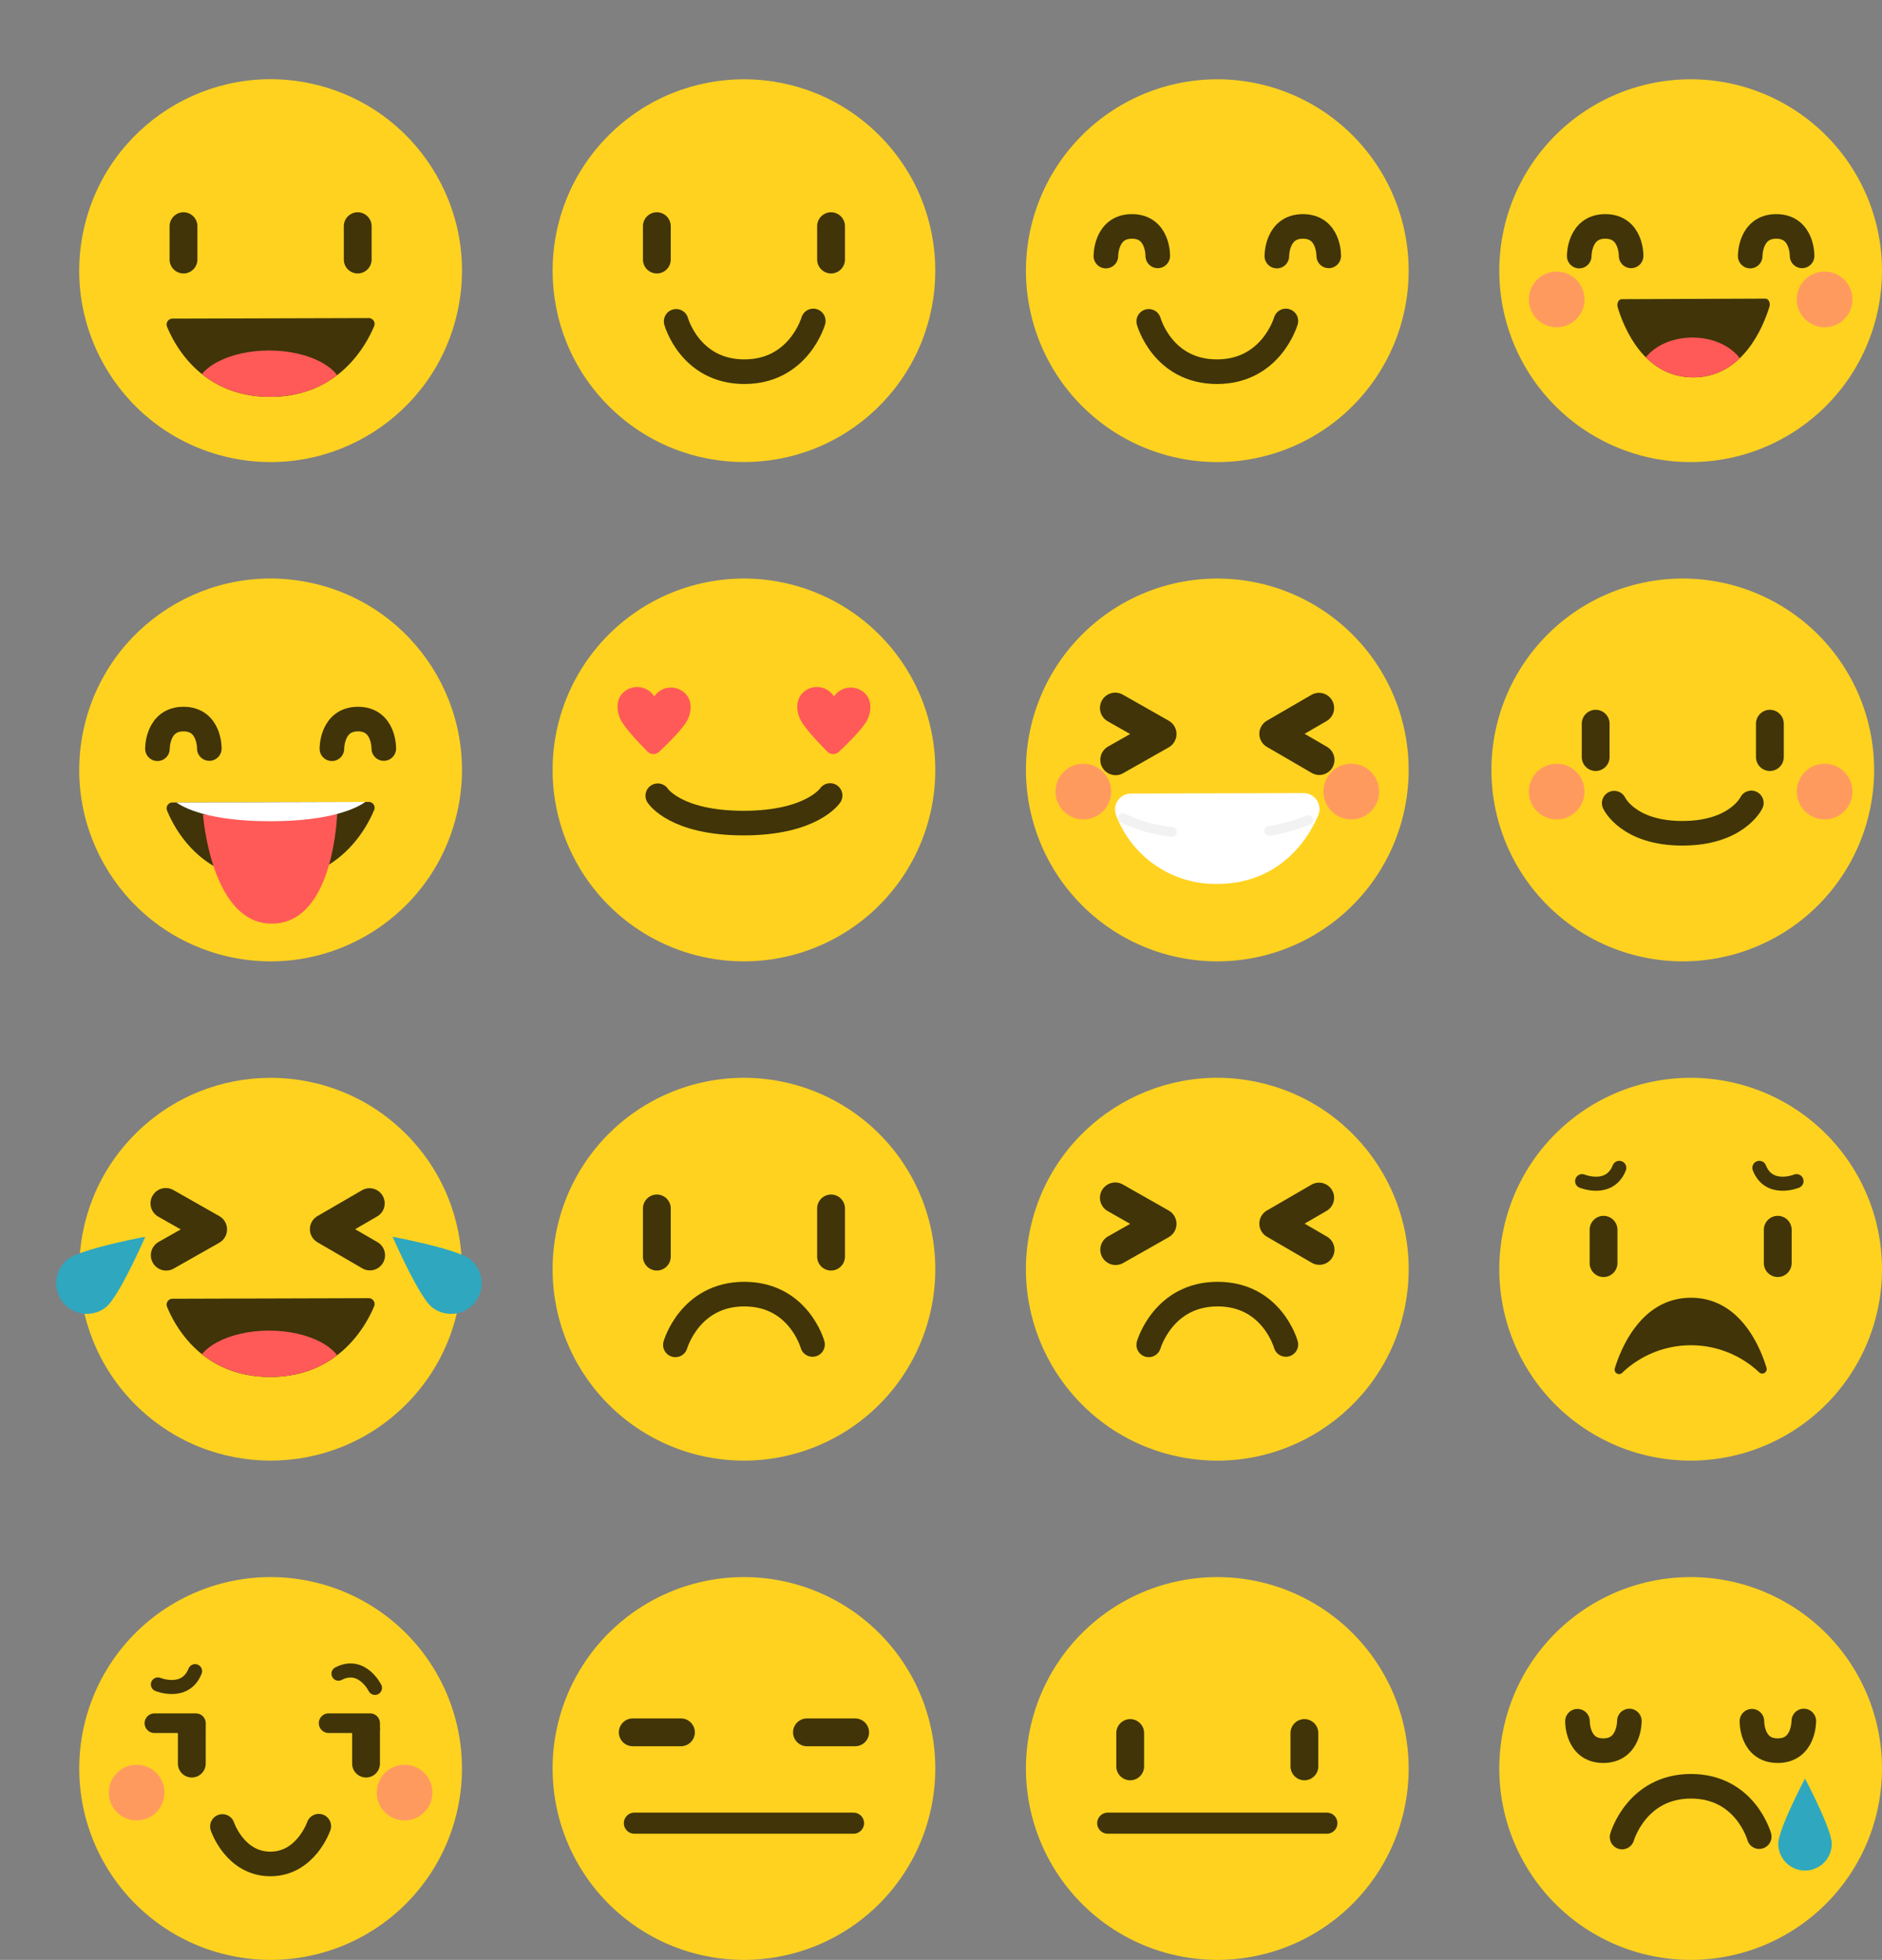 <svg xmlns="http://www.w3.org/2000/svg" xmlns:xlink="http://www.w3.org/1999/xlink" width="326.011" height="339.423" viewBox="0 0 326.011 339.423"><rect x="0" y="0" width="326.011" height="339.423" fill="#808080" stroke="none"/><defs><style>.a,.c,.h,.i,.l,.m,.r{fill:none;}.b{fill:#ffd21f;}.c,.h,.i,.l,.m{stroke:#403408;}.c,.h,.i,.l,.m,.q,.r{stroke-linecap:round;}.c,.l,.m,.q,.r{stroke-miterlimit:10;}.c{stroke-width:4.26px;}.d{fill:#403408;}.e{fill:#ff758a;opacity:0.6;}.f{clip-path:url(#a);}.g{fill:#ff5a58;}.h,.i{stroke-linejoin:round;}.h{stroke-width:5.302px;}.i{stroke-width:5.241px;}.j{fill:#2fa7bf;}.k{clip-path:url(#b);}.l{stroke-width:2.434px;}.m{stroke-width:3.651px;}.n{clip-path:url(#c);}.o{clip-path:url(#d);}.p,.q{fill:#fff;}.q{stroke:#fff;stroke-width:3.745px;}.r{stroke:#f2f2f2;stroke-width:1.682px;}</style><clipPath id="a"><path class="a" d="M79.433,142.558a1.015,1.015,0,0,0-.942,1.394c1.415,3.454,6.141,12.151,17.865,12.151s16.552-8.757,18.012-12.242a1.015,1.015,0,0,0-.945-1.4Z" transform="translate(-78.415 -142.46)"/></clipPath><clipPath id="b"><path class="a" d="M79.433,357.063a1.015,1.015,0,0,0-.942,1.394c1.415,3.454,6.141,12.151,17.865,12.151s16.552-8.757,18.012-12.242a1.015,1.015,0,0,0-.945-1.4Z" transform="translate(-78.415 -356.965)"/></clipPath><clipPath id="c"><path class="a" d="M396.745,138.3c-.526,0-.889.73-.689,1.394,1.037,3.454,4.5,12.151,13.09,12.151s12.128-8.757,13.2-12.242c.2-.668-.161-1.4-.692-1.4Z" transform="translate(-396 -138.2)"/></clipPath><clipPath id="d"><path class="a" d="M79.433,248.447a1.015,1.015,0,0,0-.942,1.394c1.415,3.454,6.141,12.151,17.865,12.151s16.552-8.757,18.012-12.242a1.015,1.015,0,0,0-.945-1.4Z" transform="translate(-78.415 -248.349)"/></clipPath></defs><g transform="translate(-41.945 -72.847)"><g transform="translate(219.667 86.576)"><path class="b" d="M332.829,123.343A33.146,33.146,0,1,1,299.683,90.2,33.146,33.146,0,0,1,332.829,123.343Z" transform="translate(-266.537 -90.197)"/><g transform="translate(13.844 25.483)"><path class="c" d="M321.458,127.537s-.06-5.137,4.514-5.137,4.474,5.1,4.474,5.1" transform="translate(-291.842 -122.4)"/><path class="c" d="M284.032,127.537s-.061-5.137,4.514-5.137,4.474,5.1,4.474,5.1" transform="translate(-284.032 -122.4)"/></g><path class="c" d="M317.17,143.091s-2.511,8.788-11.931,8.788-11.825-8.719-11.825-8.719" transform="translate(-272.146 -101.235)"/></g><g transform="translate(123.941 72.847)"><circle class="b" cx="33.146" cy="33.146" r="33.146" transform="translate(0 46.875) rotate(-45)"/><g transform="translate(29.379 36.763)"><path class="d" d="M185.1,129.9h0a2.415,2.415,0,0,1-2.408-2.407v-5.779a2.415,2.415,0,0,1,2.408-2.408h0a2.415,2.415,0,0,1,2.408,2.408v5.779A2.415,2.415,0,0,1,185.1,129.9Z" transform="translate(-182.692 -119.305)"/><path class="d" d="M223.236,129.9h0a2.415,2.415,0,0,1-2.408-2.407v-5.779a2.415,2.415,0,0,1,2.408-2.408h0a2.415,2.415,0,0,1,2.408,2.408v5.779A2.415,2.415,0,0,1,223.236,129.9Z" transform="translate(-190.651 -119.305)"/></g><path class="c" d="M213.716,143.091s-2.511,8.788-11.931,8.788-11.825-8.719-11.825-8.719" transform="translate(-154.83 -87.506)"/></g><g transform="translate(300.299 173.044)"><g transform="translate(0 0)"><path class="b" d="M434.726,232.614a33.146,33.146,0,1,1-33.146-33.146A33.147,33.147,0,0,1,434.726,232.614Z" transform="translate(-368.434 -199.468)"/></g><g transform="translate(15.65 22.732)"><path class="d" d="M390.619,238.789h0a2.415,2.415,0,0,1-2.408-2.407V230.6a2.415,2.415,0,0,1,2.408-2.408h0a2.414,2.414,0,0,1,2.407,2.408v5.779A2.414,2.414,0,0,1,390.619,238.789Z" transform="translate(-388.211 -228.195)"/><path class="d" d="M428.755,238.789h0a2.415,2.415,0,0,1-2.408-2.407V230.6a2.415,2.415,0,0,1,2.408-2.408h0a2.415,2.415,0,0,1,2.408,2.408v5.779A2.415,2.415,0,0,1,428.755,238.789Z" transform="translate(-396.17 -228.195)"/></g><path class="c" d="M419.067,248.574s-2.51,5.257-11.931,5.257-11.825-5.216-11.825-5.216" transform="translate(-374.043 -209.716)"/><g transform="translate(6.48 32.071)"><circle class="e" cx="4.823" cy="4.823" r="4.823"/><circle class="e" cx="4.823" cy="4.823" r="4.823" transform="translate(46.415)"/></g></g><g transform="translate(49.244 80.146)"><circle class="b" cx="33.146" cy="33.146" r="33.146" transform="matrix(0.218, -0.976, 0.976, 0.218, 0, 64.696)"/><g transform="translate(22.08 29.464)"><path class="d" d="M81.479,129.9h0a2.415,2.415,0,0,1-2.408-2.407v-5.779a2.415,2.415,0,0,1,2.408-2.408h0a2.415,2.415,0,0,1,2.408,2.408v5.779A2.414,2.414,0,0,1,81.479,129.9Z" transform="translate(-79.071 -119.305)"/><path class="d" d="M119.615,129.9h0a2.414,2.414,0,0,1-2.407-2.407v-5.779a2.415,2.415,0,0,1,2.407-2.408h0a2.415,2.415,0,0,1,2.408,2.408v5.779A2.414,2.414,0,0,1,119.615,129.9Z" transform="translate(-87.03 -119.305)"/></g><g transform="translate(21.561 47.786)"><path class="d" d="M79.433,142.558a1.015,1.015,0,0,0-.942,1.394c1.415,3.454,6.141,12.151,17.865,12.151s16.552-8.757,18.012-12.242a1.015,1.015,0,0,0-.945-1.4Z" transform="translate(-78.415 -142.46)"/><g class="f"><ellipse class="g" cx="12.761" cy="6.922" rx="12.761" ry="6.922" transform="translate(4.995 5.616)"/></g></g></g><g transform="translate(41.945 245.782)"><g transform="translate(0 0)"><circle class="b" cx="33.146" cy="33.146" r="33.146" transform="translate(0 46.875) rotate(-45)"/></g><g transform="translate(28.723 35.466)"><path class="h" d="M78.243,336.208l7.957,4.515L78.3,345.2" transform="translate(-78.243 -336.208)"/><path class="i" d="M120.87,345.2l-7.774-4.515,7.713-4.474" transform="translate(-85.516 -336.208)"/></g><path class="j" d="M141.313,347.425a5.3,5.3,0,0,1-6.6,8.3c-2.292-1.823-6.816-12.2-6.816-12.2S139.021,345.6,141.313,347.425Z" transform="translate(-59.882 -302.27)"/><path class="j" d="M56.261,347.425a5.3,5.3,0,0,0,6.6,8.3c2.292-1.823,6.817-12.2,6.817-12.2S58.554,345.6,56.261,347.425Z" transform="translate(-44.515 -302.27)"/><g transform="translate(28.86 51.891)"><path class="d" d="M79.433,357.063a1.015,1.015,0,0,0-.942,1.394c1.415,3.454,6.141,12.151,17.865,12.151s16.552-8.757,18.012-12.242a1.015,1.015,0,0,0-.945-1.4Z" transform="translate(-78.415 -356.965)"/><g class="k"><ellipse class="g" cx="12.761" cy="6.922" rx="12.761" ry="6.922" transform="translate(4.995 5.616)"/></g></g></g><g transform="translate(301.664 259.511)"><g transform="translate(0 0)"><path class="b" d="M436.45,341.885A33.146,33.146,0,1,1,403.3,308.739,33.147,33.147,0,0,1,436.45,341.885Z" transform="translate(-370.159 -308.739)"/></g><g transform="translate(15.649 23.904)"><path class="d" d="M392.343,349.541h0a2.415,2.415,0,0,1-2.408-2.408v-5.778a2.415,2.415,0,0,1,2.408-2.408h0a2.415,2.415,0,0,1,2.408,2.408v5.778A2.415,2.415,0,0,1,392.343,349.541Z" transform="translate(-389.935 -338.947)"/><path class="d" d="M430.479,349.541h0a2.415,2.415,0,0,1-2.408-2.408v-5.778a2.415,2.415,0,0,1,2.408-2.408h0a2.415,2.415,0,0,1,2.408,2.408v5.778A2.415,2.415,0,0,1,430.479,349.541Z" transform="translate(-397.894 -338.947)"/></g><g transform="translate(14.345 15.596)"><path class="l" d="M388.287,330.744s4.75,1.955,6.441-2.3" transform="translate(-388.287 -328.448)"/></g><g transform="translate(45.044 15.596)"><path class="l" d="M433.524,330.744s-4.751,1.955-6.442-2.3" transform="translate(-427.082 -328.448)"/></g><g transform="translate(19.966 38.091)"><path class="d" d="M420.411,369.758a.772.772,0,0,0,1.31-.713l-.006-.02c-1.037-3.454-4.5-12.151-13.09-12.151s-12.128,8.757-13.2,12.242l-.006.02a.772.772,0,0,0,1.31.713,17.25,17.25,0,0,1,23.679-.091Z" transform="translate(-395.39 -356.875)"/></g></g><g transform="translate(137.671 345.978)"><path class="b" d="M229.207,451.156a33.146,33.146,0,1,1-33.146-33.146A33.147,33.147,0,0,1,229.207,451.156Z" transform="translate(-162.916 -418.01)"/><g transform="translate(11.476 24.476)"><path class="d" d="M190.581,451.349h0a2.415,2.415,0,0,1-2.408,2.408h-8.347a2.415,2.415,0,0,1-2.408-2.408h0a2.415,2.415,0,0,1,2.408-2.408h8.347A2.415,2.415,0,0,1,190.581,451.349Z" transform="translate(-177.418 -448.941)"/><path class="d" d="M228.717,451.349h0a2.415,2.415,0,0,1-2.408,2.408h-8.347a2.415,2.415,0,0,1-2.408-2.408h0a2.415,2.415,0,0,1,2.408-2.408h8.347A2.415,2.415,0,0,1,228.717,451.349Z" transform="translate(-185.377 -448.941)"/></g><line class="m" x2="37.961" transform="translate(14.165 42.615)"/></g><g transform="translate(55.674 345.978)"><path class="b" d="M125.587,451.156A33.146,33.146,0,1,1,92.441,418.01,33.147,33.147,0,0,1,125.587,451.156Z" transform="translate(-59.295 -418.01)"/><g transform="translate(11.315 23.594)"><path class="d" d="M83.3,459.076h0a2.415,2.415,0,0,1-2.408-2.408v-5.779a2.415,2.415,0,0,1,2.408-2.408h0a2.416,2.416,0,0,1,2.408,2.408v5.779A2.416,2.416,0,0,1,83.3,459.076Z" transform="translate(-75.118 -447.963)"/><path class="d" d="M121.441,459.076h0a2.416,2.416,0,0,1-2.408-2.408v-5.779a2.416,2.416,0,0,1,2.408-2.408h0a2.415,2.415,0,0,1,2.408,2.408v5.779A2.415,2.415,0,0,1,121.441,459.076Z" transform="translate(-83.077 -447.963)"/><path class="d" d="M122.325,449.53v1a.705.705,0,0,1-.7.7h-8.188a1.709,1.709,0,0,1-1.7-1.7h0a1.709,1.709,0,0,1,1.7-1.7h7.186A1.709,1.709,0,0,1,122.325,449.53Z" transform="translate(-81.553 -447.826)"/><path class="d" d="M84.189,449.53v.882a.825.825,0,0,1-.823.823H75.3a1.709,1.709,0,0,1-1.7-1.7h0a1.709,1.709,0,0,1,1.7-1.7h7.186A1.709,1.709,0,0,1,84.189,449.53Z" transform="translate(-73.594 -447.826)"/></g><path class="c" d="M107.327,472.523s-2.239,6.541-8.384,6.541-8.31-6.49-8.31-6.49" transform="translate(-65.835 -429.386)"/><g transform="translate(5.115 32.496)"><circle class="e" cx="4.823" cy="4.823" r="4.823" transform="translate(0 0)"/><circle class="e" cx="4.823" cy="4.823" r="4.823" transform="translate(46.415)"/></g><g transform="translate(13.623 16.173)"><path class="l" d="M76.511,440.893s4.751,1.955,6.442-2.3" transform="translate(-76.511 -438.479)"/><path class="l" d="M116.043,439c4.06-2.108,6.319,2.462,6.319,2.462" transform="translate(-84.761 -438.448)"/></g></g><g transform="translate(137.67 173.044)"><g transform="translate(0)"><path class="b" d="M229.191,233.648a33.146,33.146,0,1,1-32.1-34.163A33.146,33.146,0,0,1,229.191,233.648Z" transform="translate(-162.915 -199.468)"/></g><path class="c" d="M215.794,246.951s-3.155,4.776-14.995,4.776-14.862-4.738-14.862-4.738" transform="translate(-167.72 -209.377)"/><g transform="translate(11.248 18.772)"><g transform="translate(31.141)"><path class="g" d="M218.608,223.447a3.49,3.49,0,0,1,4.233,1.392,3.49,3.49,0,0,1,4.276-1.253c2.07.9,2.471,3.076,1.568,5.147-.652,1.494-3.494,4.277-5.026,5.712a1.4,1.4,0,0,1-1.947-.032c-1.485-1.484-4.235-4.358-4.838-5.872C216.038,226.442,216.509,224.283,218.608,223.447Z" transform="translate(-216.483 -223.191)"/></g><path class="g" d="M179.255,223.447a3.49,3.49,0,0,1,4.233,1.392,3.489,3.489,0,0,1,4.275-1.253c2.071.9,2.471,3.076,1.568,5.147-.652,1.494-3.494,4.277-5.026,5.712a1.4,1.4,0,0,1-1.947-.032c-1.484-1.484-4.234-4.358-4.837-5.872C176.684,226.442,177.156,224.283,179.255,223.447Z" transform="translate(-177.129 -223.191)"/></g></g><g transform="translate(301.664 86.576)"><path class="b" d="M436.45,123.343A33.146,33.146,0,1,1,403.3,90.2,33.146,33.146,0,0,1,436.45,123.343Z" transform="translate(-370.159 -90.197)"/><g transform="translate(20.449 37.985)"><path class="d" d="M396.745,138.3c-.526,0-.889.73-.689,1.394,1.037,3.454,4.5,12.151,13.09,12.151s12.128-8.757,13.2-12.242c.2-.668-.161-1.4-.692-1.4Z" transform="translate(-396 -138.2)"/><g class="n"><ellipse class="g" cx="9.35" cy="6.922" rx="9.35" ry="6.922" transform="translate(3.66 6.74)"/></g></g><g transform="translate(13.843 25.483)"><path class="c" d="M425.079,127.537s-.06-5.137,4.514-5.137,4.475,5.1,4.475,5.1" transform="translate(-395.463 -122.4)"/><path class="c" d="M387.653,127.537s-.06-5.137,4.514-5.137,4.475,5.1,4.475,5.1" transform="translate(-387.653 -122.4)"/></g><g transform="translate(5.115 33.302)"><circle class="e" cx="4.823" cy="4.823" r="4.823"/><circle class="e" cx="4.823" cy="4.823" r="4.823" transform="translate(46.415)"/></g></g><g transform="translate(49.244 166.613)"><g transform="translate(0 0)"><circle class="b" cx="33.146" cy="33.146" r="33.146" transform="translate(0 64.696) rotate(-77.404)"/></g><g transform="translate(19.973 30.768)"><path class="c" d="M76.409,235.36s-.06-5.136,4.514-5.136,4.475,5.1,4.475,5.1" transform="translate(-76.409 -230.224)"/><path class="c" d="M114.6,235.36s-.06-5.136,4.514-5.136,4.474,5.1,4.474,5.1" transform="translate(-84.378 -230.224)"/></g><g transform="translate(21.561 45.11)"><path class="d" d="M79.433,248.447a1.015,1.015,0,0,0-.942,1.394c1.415,3.454,6.141,12.151,17.865,12.151s16.552-8.757,18.012-12.242a1.015,1.015,0,0,0-.945-1.4Z" transform="translate(-78.415 -248.349)"/><path class="g" d="M86.386,250.956s1.361,19.17,12.132,18.895,11.126-19.488,11.126-19.488" transform="translate(-80.079 -248.769)"/><g class="o"><path class="p" d="M81.371,247.969c-.654,0-1.105.2-.858.375,1.289.929,5.595,3.269,16.274,3.269s15.077-2.356,16.406-3.293c.255-.18-.2-.377-.86-.377Z" transform="translate(-78.839 -248.264)"/></g></g></g><g transform="translate(219.667 173.044)"><g transform="translate(0)"><path class="b" d="M332.813,233.648a33.146,33.146,0,1,1-32.1-34.163A33.146,33.146,0,0,1,332.813,233.648Z" transform="translate(-266.537 -199.468)"/></g><path class="q" d="M289.3,248.869a.892.892,0,0,0-.828,1.226,16.552,16.552,0,0,0,15.706,10.682c10.3,0,14.551-7.7,15.833-10.762a.892.892,0,0,0-.83-1.232Z" transform="translate(-271.102 -209.76)"/><path class="r" d="M296.246,254.276a25.052,25.052,0,0,1-8.47-2.412" transform="translate(-270.97 -210.403)"/><path class="r" d="M326.568,252.311a31.487,31.487,0,0,1-6.778,1.9" transform="translate(-277.65 -210.496)"/><g transform="translate(5.115 32.07)"><circle class="e" cx="4.823" cy="4.823" r="4.823"/><circle class="e" cx="4.823" cy="4.823" r="4.823" transform="translate(46.415)"/></g><g transform="translate(15.469 22.411)"><path class="h" d="M286.086,227.789l7.957,4.515-7.895,4.474" transform="translate(-286.086 -227.789)"/><path class="i" d="M328.713,236.779l-7.774-4.515,7.713-4.474" transform="translate(-293.359 -227.789)"/></g></g><g transform="translate(137.671 259.511)"><g transform="translate(0 0)"><path class="b" d="M229.207,341.885a33.146,33.146,0,1,1-33.146-33.146A33.146,33.146,0,0,1,229.207,341.885Z" transform="translate(-162.916 -308.739)"/></g><g transform="translate(15.649 20.212)"><path class="d" d="M185.1,347.444h0a2.415,2.415,0,0,1-2.408-2.408v-8.347a2.415,2.415,0,0,1,2.408-2.408h0a2.415,2.415,0,0,1,2.408,2.408v8.347A2.415,2.415,0,0,1,185.1,347.444Z" transform="translate(-182.692 -334.281)"/><path class="d" d="M223.236,347.444h0a2.415,2.415,0,0,1-2.408-2.408v-8.347a2.415,2.415,0,0,1,2.408-2.408h0a2.415,2.415,0,0,1,2.408,2.408v8.347A2.415,2.415,0,0,1,223.236,347.444Z" transform="translate(-190.651 -334.281)"/></g><path class="c" d="M189.792,364.863s2.511-8.788,11.931-8.788,11.825,8.719,11.825,8.719" transform="translate(-168.525 -318.617)"/></g><g transform="translate(301.664 345.978)"><path class="b" d="M436.45,451.156A33.146,33.146,0,1,1,403.3,418.01,33.147,33.147,0,0,1,436.45,451.156Z" transform="translate(-370.159 -418.01)"/><path class="j" d="M440.49,473.4a4.63,4.63,0,0,1-9.26,0c0-2.557,4.63-11.286,4.63-11.286S440.49,470.838,440.49,473.4Z" transform="translate(-382.904 -427.213)"/><g transform="translate(13.542 24.924)"><path class="c" d="M434.448,449.507s.06,5.136-4.514,5.136-4.474-5.1-4.474-5.1" transform="translate(-395.242 -449.507)"/><path class="c" d="M396.261,449.507s.061,5.136-4.514,5.136-4.474-5.1-4.474-5.1" transform="translate(-387.273 -449.507)"/></g><path class="c" d="M397.035,472.578s2.511-8.789,11.931-8.789,11.825,8.72,11.825,8.72" transform="translate(-375.768 -427.564)"/></g><g transform="translate(213.346 253.19)"><circle class="b" cx="33.146" cy="33.146" r="33.146" transform="translate(0 64.759) rotate(-77.653)"/><g transform="translate(21.79 27.095)"><path class="h" d="M286.086,334.991l7.957,4.515-7.895,4.474" transform="translate(-286.086 -334.991)"/><path class="i" d="M328.713,343.981l-7.774-4.515,7.713-4.474" transform="translate(-293.359 -334.991)"/></g><path class="c" d="M293.414,364.863s2.511-8.788,11.931-8.788,11.825,8.719,11.825,8.719" transform="translate(-265.825 -312.297)"/></g><g transform="translate(219.667 345.978)"><path class="b" d="M332.829,451.156a33.146,33.146,0,1,1-33.146-33.146A33.147,33.147,0,0,1,332.829,451.156Z" transform="translate(-266.537 -418.01)"/><g transform="translate(15.65 24.594)"><path class="d" d="M288.721,459.684h0a2.415,2.415,0,0,1-2.407-2.408V451.5a2.415,2.415,0,0,1,2.407-2.408h0a2.415,2.415,0,0,1,2.408,2.408v5.778A2.415,2.415,0,0,1,288.721,459.684Z" transform="translate(-286.314 -449.09)"/><path class="d" d="M326.858,459.684h0a2.415,2.415,0,0,1-2.408-2.408V451.5a2.415,2.415,0,0,1,2.408-2.408h0a2.415,2.415,0,0,1,2.407,2.408v5.778A2.415,2.415,0,0,1,326.858,459.684Z" transform="translate(-294.273 -449.09)"/></g><line class="m" x2="37.961" transform="translate(14.166 42.615)"/></g></g></svg>
